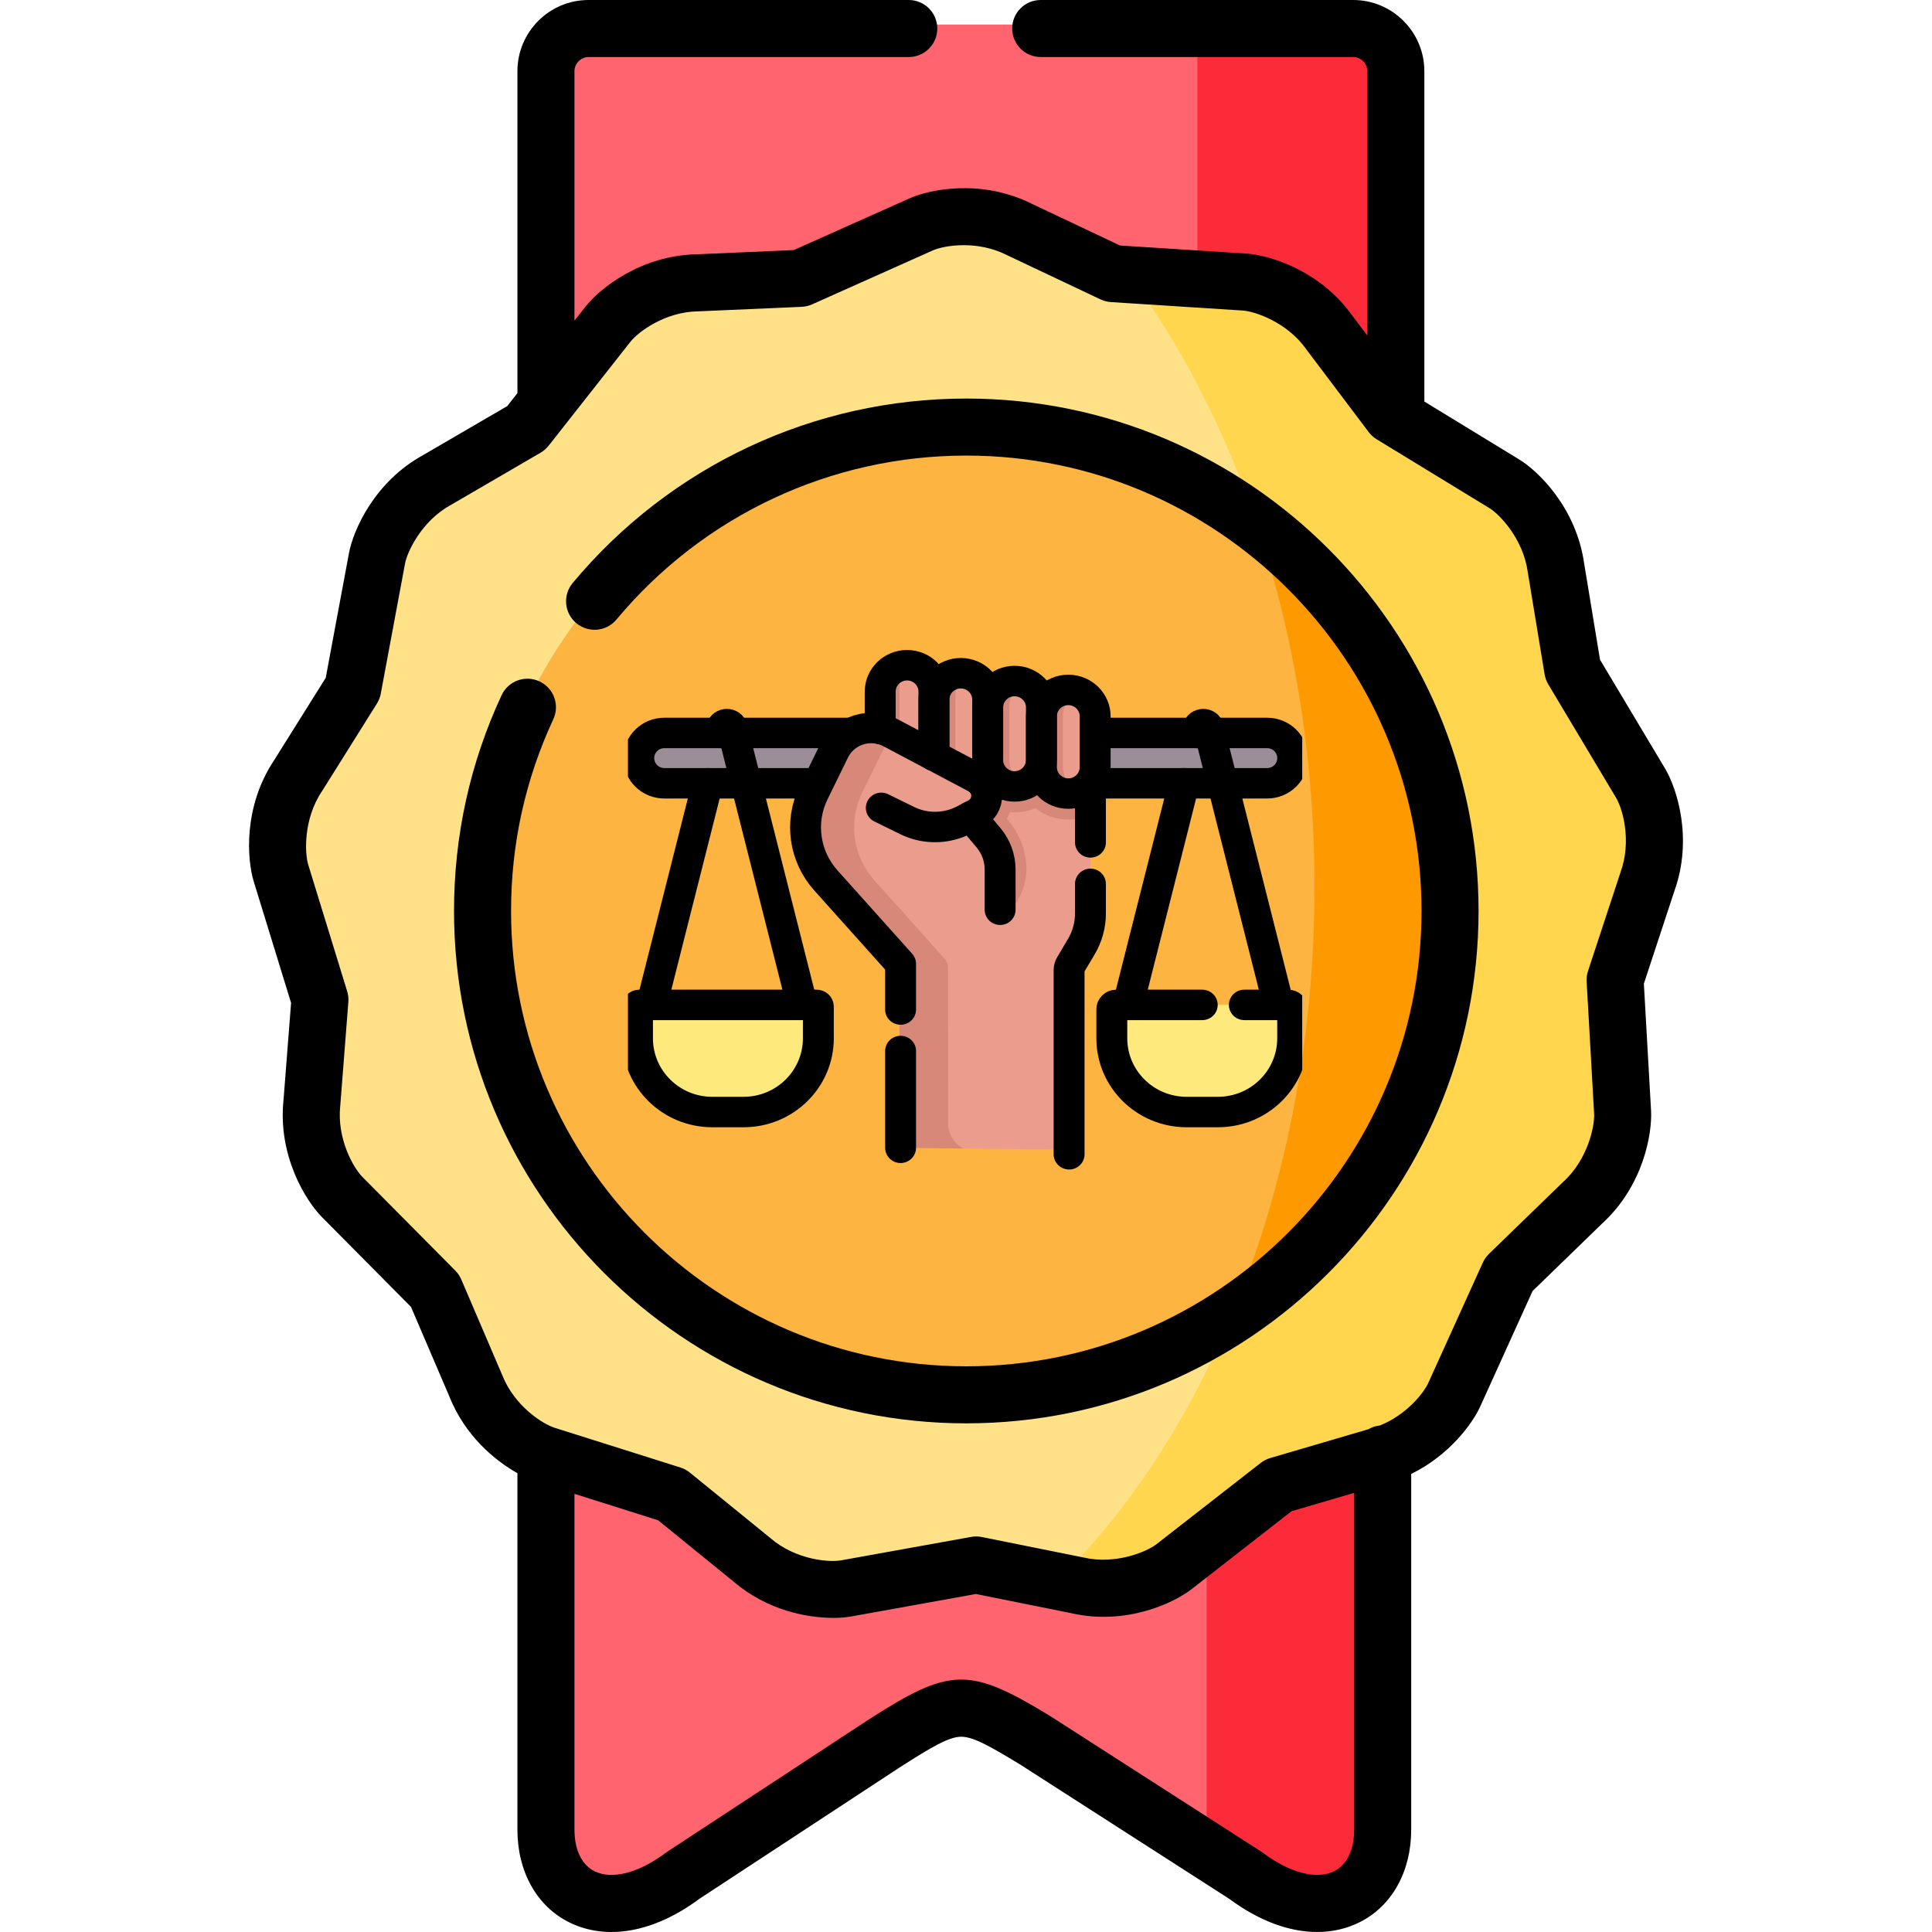 <?xml version="1.0" encoding="UTF-8" standalone="no"?>
<svg
   id="Layer_1"
   enable-background="new 0 0 512 512"
   height="512"
   viewBox="0 0 512 512"
   width="512"
   version="1.1"
   sodipodi:docname="society-level-2.svg"
   inkscape:version="1.1.1 (c3084ef, 2021-09-22)"
   xmlns:inkscape="http://www.inkscape.org/namespaces/inkscape"
   xmlns:sodipodi="http://sodipodi.sourceforge.net/DTD/sodipodi-0.dtd"
   xmlns="http://www.w3.org/2000/svg"
   xmlns:svg="http://www.w3.org/2000/svg">
  <defs
     id="defs855">
    <clipPath
       clipPathUnits="userSpaceOnUse"
       id="clipPath5018">
      <path
         d="M 0,512 H 512 V 0 H 0 Z"
         id="path5016" />
    </clipPath>
  </defs>
  <sodipodi:namedview
     id="namedview853"
     pagecolor="#ffffff"
     bordercolor="#666666"
     borderopacity="1.0"
     inkscape:pageshadow="2"
     inkscape:pageopacity="0.0"
     inkscape:pagecheckerboard="0"
     showgrid="false"
     inkscape:zoom="1.1685791"
     inkscape:cx="268.27453"
     inkscape:cy="307.63858"
     inkscape:window-width="1312"
     inkscape:window-height="969"
     inkscape:window-x="0"
     inkscape:window-y="38"
     inkscape:window-maximized="0"
     inkscape:current-layer="Layer_1" />
  <g
     clip-rule="evenodd"
     fill-rule="evenodd"
     id="g844">
    <path
       d="m144.206 17.856v87.034h1.024l110.855 35.491 114.327-37.683v-84.842c0-6.261-5.122-11.356-11.353-11.356h-203.5c-6.231 0-11.353 5.095-11.353 11.356z"
       fill="#ff646f"
       id="path824" />
    <path
       d="m317.318 6.5v113.702l7.597-2.505 38.811-12.808 1.736-.569 4.951-1.622v-84.842c0-6.261-5.122-11.356-11.353-11.356z"
       fill="#fc2b3a"
       id="path826" />
    <path
       d="m144.206 437.659v48.213c0 18.528 17.129 26.725 36.506 12.181l53.407-35.036c19.462-12.523 21.454-12.409 40.376-.882l55.911 35.918c19.377 14.544 36.506 6.347 36.506-12.181v-99.757c-.484.142-.996.285-1.508.427l-109.319-39.362-111.88 38.963v51.516z"
       fill="#ff646f"
       id="path828" />
    <path
       d="m89.917 317.439 24.783 24.989c6.203 14.544 12.52 38.337 29.506 43.716l33.518 10.588 21.283 17.304c8.792 7.571 20.202 8.51 25.125 7.628l34.6-6.233 26.86 5.408c11.296 2.618 21.852-1.878 25.779-4.952l27.742-21.631 26.291-7.713c9.703-2.533 16.418-9.534 19.405-14.316.484-.768.854-1.452 1.138-2.078l14.54-32.076 19.69-19.097c8.565-7.827 10.869-19.097 10.585-24.078l-1.992-35.178 8.593-26.099c3.955-10.901.768-21.944-1.793-26.241l-18.068-30.226-4.467-27.095c-1.593-11.527-9.504-19.809-13.772-22.399l-46.55-40.273c-6.715-9.449-17.584-13.092-22.564-13.405l-35.083-2.248-24.783-11.726c-10.357-5.237-21.653-3.415-26.234-1.366l-32.096 14.344-27.372 1.195c-11.581.171-20.743 7.058-23.844 10.986l-21.767 27.664-23.702 13.804c-10.186 5.55-15.109 15.938-16.019 20.862l-6.459 34.637-14.568 23.253c-6.459 9.648-6.004 21.147-4.524 25.928l10.329 33.67-2.106 27.38c-1.251 11.555 4.496 21.516 7.996 25.074z"
       fill="#ffe287"
       id="path830" />
    <path
       d="m332.712 137.877c31.612 23.48 52.127 61.078 52.127 103.485 0 42.606-20.686 80.374-52.554 103.798-2.02 1.508-4.097 2.932-6.203 4.298-11.751 27.835-27.657 51.799-46.522 70.185l6.032 1.195c11.296 2.618 21.852-1.878 25.779-4.952l27.742-21.631 26.291-7.713c9.703-2.533 16.418-9.534 19.405-14.316.484-.768.854-1.452 1.138-2.078l14.54-32.076 19.69-19.097c8.565-7.827 10.869-19.097 10.585-24.078l-1.992-35.178 8.593-26.099c3.955-10.901.768-21.944-1.793-26.241l-18.068-30.226-4.467-27.095c-1.593-11.527-9.504-19.809-13.772-22.399l-46.55-40.273c-6.715-9.449-17.584-13.092-22.564-13.405l-31.612-2.021c14.058 18.728 25.695 41.07 34.175 65.917z"
       fill="#ffd64d"
       id="path832" />
    <path
       d="m127.333 241.362c0 71.125 57.647 128.787 128.753 128.787s128.753-57.662 128.753-128.787-57.647-128.787-128.753-128.787-128.753 57.662-128.753 128.787z"
       fill="#fdb440"
       id="path834" />
    <path
       d="m332.712 137.877c10.044 29.372 15.649 62.302 15.649 97.081 0 39.675-7.313 76.931-20.145 109.263-.683 1.765-1.394 3.501-2.134 5.237 2.106-1.366 4.183-2.789 6.203-4.298 31.868-23.424 52.554-61.192 52.554-103.798 0-42.407-20.516-80.005-52.127-103.485z"
       fill="#fe9900"
       id="path836" />
    <path
       d="m319.765 409.368v81.854l10.642 6.831c19.377 14.544 36.506 6.347 36.506-12.181v-99.757c-.484.142-.996.285-1.508.427l-26.291 7.713z"
       fill="#fc2b3a"
       id="path842" />
  </g>
  <path
     d="m256.077 105.62c-40.385 0-78.405 17.817-104.311 48.881-2.673 3.205-2.241 7.97.964 10.643 3.204 2.672 7.969 2.242 10.643-.964 23.026-27.611 56.815-43.447 92.704-43.447 66.523 0 120.643 54.135 120.643 120.677s-54.12 120.677-120.643 120.677c-66.522 0-120.642-54.135-120.642-120.677 0-17.716 3.767-34.808 11.195-50.802 1.758-3.786.115-8.279-3.67-10.037-3.785-1.759-8.279-.115-10.037 3.67-8.362 18.004-12.602 37.238-12.602 57.169 0 74.876 60.899 135.791 135.755 135.791s135.756-60.916 135.756-135.791-60.9-135.79-135.755-135.79z"
     id="path846" />
  <path
     d="m441.277 203.697-17.254-28.864-4.199-25.471c-2.091-14.832-12.2-24.553-17.246-27.615l-25.109-15.331v-87.552c0-10.402-8.461-18.864-18.861-18.864h-82.812c-4.173 0-7.557 3.383-7.557 7.557s3.383 7.557 7.557 7.557h82.812c2.032 0 3.748 1.717 3.748 3.75v70.056l-3.969-5.262c-8.671-12.159-22.156-16.079-28.08-16.451l-33.49-2.146-23.287-11.018c-13.34-6.7-27.1-3.894-32.52-1.468l-30.644 13.695-25.712 1.123c-14.87.264-25.759 9.14-29.454 13.82l-2.965 3.769v-66.118c0-2.033 1.716-3.75 3.747-3.75h84.852c4.173 0 7.557-3.383 7.557-7.557s-3.383-7.557-7.556-7.557h-84.852c-10.4 0-18.86 8.462-18.86 18.864v85.325l-2.704 3.437-22.267 12.968c-13.081 7.176-18.583 20.123-19.664 25.969l-6.168 33.078-13.687 21.846c-8.271 12.439-7.138 26.463-5.381 32.142l9.89 32.15-2.006 25.721c-1.555 14.783 5.919 26.71 10.121 30.982l23.662 23.859 10.158 23.717c4.133 10.386 11.983 16.951 18.044 20.347v94.465c0 11.088 5.102 20.258 13.648 24.529 9.988 4.992 22.587 2.728 34.595-6.208l52.929-34.722c8.761-5.637 13.201-8.162 16.351-8.219 3.041-.041 7.122 2.136 15.754 7.392l55.371 35.571c7.811 5.804 15.867 8.786 23.294 8.786 3.984 0 7.787-.859 11.272-2.6 8.546-4.271 13.648-13.44 13.648-24.529v-94.26c10.115-4.95 16.233-13.361 18.28-17.846l13.885-30.632 18.5-17.944c10.973-10.091 13.237-23.964 12.898-29.9l-1.902-33.597 8.074-24.526c5.03-13.994.612-27.344-2.441-32.468zm-87.697 292.184c-4.662 2.329-11.753.49-18.965-4.924-.147-.11-.298-.215-.452-.314l-55.671-35.764c-.051-.033-.102-.064-.153-.096-21.525-13.112-26.482-13.011-48.278 1.014l-53.178 34.885c-.133.087-.264.179-.391.275-7.213 5.414-14.302 7.254-18.965 4.924-3.362-1.681-5.291-5.693-5.291-11.01v-88.988l22.168 7.002 19.998 16.259c8.89 7.609 19.442 9.607 26.399 9.607 1.906 0 3.542-.15 4.8-.375l33.033-5.951 25.229 5.079c14.56 3.328 27.239-2.704 31.909-6.359l26.487-20.652 16.613-4.874v89.252c-.001 5.316-1.93 9.329-5.292 11.01zm75.892-264.756c-.026.071-.051.143-.074.214l-8.556 25.987c-.296.899-.421 1.845-.367 2.79l1.983 35.03c.18 3.148-1.608 12.04-8.092 17.966-.055.05-.11.102-.164.154l-19.605 19.016c-.68.66-1.23 1.441-1.622 2.305l-14.47 31.922c-1.221 2.677-5.802 8.459-12.825 11.26-1.111.109-2.147.464-3.064 1.001l-25.997 7.627c-.913.268-1.768.706-2.519 1.292l-27.634 21.547c-2.469 1.932-10.757 5.502-19.304 3.52-.072-.017-.144-.032-.215-.046l-26.745-5.384c-.934-.188-1.894-.198-2.831-.029l-34.444 6.205c-3.215.578-12.038-.102-18.752-5.883-.054-.046-.108-.092-.164-.137l-21.192-17.23c-.739-.6-1.583-1.056-2.491-1.342l-33.364-10.539c-.002 0-.003-.001-.005-.002-.012-.004-.023-.009-.035-.013-3.141-1.015-10.585-5.723-13.831-13.948-.026-.067-.054-.135-.083-.201l-10.766-25.137c-.374-.875-.911-1.671-1.581-2.346l-24.655-24.86c-2.316-2.354-6.788-10.059-5.835-18.853.008-.076.015-.151.021-.227l2.125-27.262c.074-.947-.032-1.901-.311-2.809l-10.316-33.537c-.932-3.011-1.327-12.071 3.565-19.379.042-.063.084-.127.124-.192l14.505-23.153c.503-.803.851-1.694 1.025-2.627l6.434-34.5c.573-3.1 4.424-11.31 12.135-15.511.063-.034.126-.069.188-.105l23.6-13.745c.822-.479 1.547-1.109 2.136-1.857l21.665-27.535c2.034-2.575 9.091-7.936 17.923-8.066.073-.001.146-.003.219-.006l27.255-1.191c.95-.041 1.885-.262 2.753-.65l31.961-14.284c1.528-.683 4.559-1.4 8.216-1.4 3.488 0 7.545.652 11.409 2.606.059.03.118.059.178.087l24.677 11.676c.863.408 1.796.649 2.749.71l34.941 2.239c3.13.197 11.7 3.04 16.776 10.203.043.062.088.122.133.182l16.46 21.821c.573.759 1.283 1.403 2.095 1.899l29.907 18.261c2.672 1.622 8.936 8.122 10.147 16.877.009.065.019.13.029.194l4.448 26.979c.154.936.483 1.834.97 2.648l17.985 30.087c1.685 2.828 4.19 11.362 1.172 19.681z"
     id="path850" />
  <g
     id="g5010"
     transform="matrix(0.349,0,0,-0.344,166.413,329.214)"
     style="display:inline;stroke-width:23.46;stroke-miterlimit:4;stroke-dasharray:none">
    <g
       id="g5012"
       style="stroke-width:23.46;stroke-miterlimit:4;stroke-dasharray:none">
      <g
         id="g5014"
         clip-path="url(#clipPath5018)"
         style="stroke-width:23.46;stroke-miterlimit:4;stroke-dasharray:none">
        <g
           id="g5020"
           transform="translate(351.2,397.36)"
           style="stroke-width:23.46;stroke-miterlimit:4;stroke-dasharray:none">
          <path
             d="m 0,0 v -143.99 c 0,-9.04 -2.41,-17.92 -6.97,-25.72 l -8.171,-13.94 c -0.71,-1.21 -1.079,-2.59 -1.079,-3.99 v -127.267 c 0,-6.149 -5.023,-11.114 -11.173,-11.042 l -105.864,1.241 c -6.048,0.071 -10.913,4.994 -11.702,11.129 l -0.107,130.806 L -144.277,0 Z"
             style="fill:#eb9d8d;fill-opacity:1;fill-rule:nonzero;stroke:none;stroke-width:23.46;stroke-miterlimit:4;stroke-dasharray:none"
             id="path5022" />
        </g>
        <g
           id="g5024"
           transform="translate(253.16,371.58)"
           style="stroke-width:23.46;stroke-miterlimit:4;stroke-dasharray:none">
          <path
             d="m 0,0 c 0,-22.282 18.128,-40.41 40.41,-40.41 5.596,0 10.928,1.145 15.778,3.211 6.89,-5.453 15.583,-8.721 25.032,-8.721 6.001,0 11.694,1.325 16.82,3.681 V 25.78 H 0 Z"
             style="fill:#d78878;fill-opacity:1;fill-rule:nonzero;stroke:none;stroke-width:23.46;stroke-miterlimit:4;stroke-dasharray:none"
             id="path5026" />
        </g>
        <g
           id="g5028"
           transform="translate(289.134,324.47)"
           style="stroke-width:23.46;stroke-miterlimit:4;stroke-dasharray:none">
          <path
             d="m 0,0 -1.429,1.72 c 3.147,5.486 4.825,11.815 4.702,18.412 -0.112,6.352 -1.927,12.572 -5.232,17.959 -3.304,5.405 -8.003,9.844 -13.575,12.83 L -56.457,72.89 h -6.338 V -85.748 h 26.771 c 26.92,0 48.909,21.513 49.489,48.427 10e-4,0.02 10e-4,0.031 10e-4,0.031 C 13.466,-23.704 8.686,-10.462 0,0"
             style="fill:#d78878;fill-opacity:1;fill-rule:nonzero;stroke:none;stroke-width:23.46;stroke-miterlimit:4;stroke-dasharray:none"
             id="path5030" />
        </g>
        <g
           id="g5032"
           transform="translate(206.135,392.361)"
           style="stroke-width:23.46;stroke-miterlimit:4;stroke-dasharray:none">
          <path
             d="m 0,0 h -178.522 c -10.705,0 -19.382,-8.677 -19.382,-19.381 0,-10.705 8.677,-19.382 19.382,-19.382 H 0 Z"
             style="fill:#9b8e99;fill-opacity:1;fill-rule:nonzero;stroke:none;stroke-width:23.46;stroke-miterlimit:4;stroke-dasharray:none"
             id="path5034" />
        </g>
        <g
           id="g5036"
           transform="translate(485.388,392.361)"
           style="stroke-width:23.46;stroke-miterlimit:4;stroke-dasharray:none">
          <path
             d="M 0,0 H -151.008 V -38.763 H 0 c 10.704,0 19.382,8.677 19.382,19.382 C 19.382,-8.677 10.704,0 0,0"
             style="fill:#9b8e99;fill-opacity:1;fill-rule:nonzero;stroke:none;stroke-width:23.46;stroke-miterlimit:4;stroke-dasharray:none"
             id="path5038" />
        </g>
        <g
           id="g5040"
           transform="translate(273.161,413.64)"
           style="stroke-width:23.46;stroke-miterlimit:4;stroke-dasharray:none">
          <path
             d="m 0,0 v -33.533 c 0,-11.271 -9.131,-20.412 -20.401,-20.412 -11.272,0 -20.412,9.141 -20.412,20.412 V 6.84 c 0,11.271 9.14,20.402 20.412,20.402 5.63,0 10.73,-2.28 14.43,-5.971 C -2.28,17.571 0,12.471 0,6.84 Z"
             style="fill:#eb9d8d;fill-opacity:1;fill-rule:nonzero;stroke:none;stroke-width:23.46;stroke-miterlimit:4;stroke-dasharray:none"
             id="path5042" />
        </g>
        <g
           id="g5044"
           transform="translate(234.044,416.484)"
           style="stroke-width:23.46;stroke-miterlimit:4;stroke-dasharray:none">
          <path
             d="m 0,0 v -36.32 c 0,-12.208 -9.89,-22.109 -22.098,-22.109 -12.208,0 -22.108,9.901 -22.108,26.058 v 43.73 c 0,8.258 9.9,18.148 22.108,18.148 6.099,0 11.623,-2.47 15.631,-6.467 C -2.47,19.032 0,13.507 0,7.409 Z"
             style="fill:#eb9d8d;fill-opacity:1;fill-rule:nonzero;stroke:none;stroke-width:23.46;stroke-miterlimit:4;stroke-dasharray:none"
             id="path5046" />
        </g>
        <g
           id="g5048"
           transform="translate(206.135,384.483)"
           style="stroke-width:23.46;stroke-miterlimit:4;stroke-dasharray:none">
          <path
             d="m 0,0 v 43.729 c 0,6.17 5.536,13.251 13.424,16.437 -2.372,0.869 -4.942,1.341 -7.612,1.341 -12.208,0 -22.109,-9.889 -22.109,-18.147 V -0.37 c 0,-16.157 9.901,-26.058 22.109,-26.058 3.076,0 6.003,0.63 8.665,1.766 C 6.027,-21.405 0,-12.607 0,0"
             style="fill:#d78878;fill-opacity:1;fill-rule:nonzero;stroke:none;stroke-width:23.46;stroke-miterlimit:4;stroke-dasharray:none"
             id="path5050" />
        </g>
        <g
           id="g5052"
           transform="translate(260.2,328)"
           style="stroke-width:23.46;stroke-miterlimit:4;stroke-dasharray:none">
          <path
             d="m 0,0 13.55,-16.31 c 5.72,-6.89 8.849,-15.56 8.849,-24.51 v -31.01 c 0,-22.025 -17.854,-39.88 -39.879,-39.88 l -36.581,-0.78 -55.859,63.27 c -16.41,18.59 -20.08,45.21 -9.31,67.54 l 15.49,32.13 c 7.75,16.08 27.34,22.45 43.059,14.01 L 3.939,29.77 c 2.5,-1.34 4.54,-3.3 5.971,-5.64 1.43,-2.33 2.25,-5.05 2.3,-7.88 C 12.319,10.37 9.13,4.92 3.95,2.13 Z"
             style="fill:#eb9d8d;fill-opacity:1;fill-rule:nonzero;stroke:none;stroke-width:23.46;stroke-miterlimit:4;stroke-dasharray:none"
             id="path5054" />
        </g>
        <g
           id="g5056"
           transform="translate(211.379,251.351)"
           style="stroke-width:23.46;stroke-miterlimit:4;stroke-dasharray:none">
          <path
             d="m 0,0 -24.217,27.429 c -16.41,18.59 -20.08,45.21 -9.309,67.54 l 15.49,32.13 c 2.384,4.945 5.89,8.968 10.056,11.928 l -3.879,2.082 c -15.72,8.44 -35.31,2.07 -43.06,-14.01 l -15.49,-32.13 c -10.77,-22.33 -7.1,-48.95 9.31,-67.54 L -5.238,-35.841 0,-35.729 Z"
             style="fill:#d78878;fill-opacity:1;fill-rule:nonzero;stroke:none;stroke-width:23.46;stroke-miterlimit:4;stroke-dasharray:none"
             id="path5058" />
        </g>
        <g
           id="g5060"
           transform="translate(254.811,72.281)"
           style="stroke-width:23.46;stroke-miterlimit:4;stroke-dasharray:none">
          <path
             d="m 0,0 c -7.189,3.665 -11.688,11.084 -11.694,19.154 l -0.094,120.555 c -0.002,2.27 -0.832,4.461 -2.334,6.163 L -48.494,184.803 -48.677,142.306 -48.57,11.5 C -47.781,5.365 -42.916,0.442 -36.868,0.371 L 0.124,-0.062 c 0,0 -0.043,0.021 -0.124,0.062"
             style="fill:#d78878;fill-opacity:1;fill-rule:nonzero;stroke:none;stroke-width:23.46;stroke-miterlimit:4;stroke-dasharray:none"
             id="path5062" />
        </g>
        <g
           id="g5064"
           transform="translate(313.97,405.11)"
           style="stroke-width:23.46;stroke-miterlimit:4;stroke-dasharray:none">
          <path
             d="m 0,0 v -33.53 c 0,-11.27 -9.13,-20.41 -20.399,-20.41 -11.271,0 -20.411,9.14 -20.411,20.41 V 6.84 c 0,11.27 9.14,20.4 20.411,20.4 5.629,0 10.729,-2.28 14.429,-5.97 C -2.279,17.57 0,12.47 0,6.84 Z"
             style="fill:#eb9d8d;fill-opacity:1;fill-rule:nonzero;stroke:none;stroke-width:23.46;stroke-miterlimit:4;stroke-dasharray:none"
             id="path5066" />
        </g>
        <g
           id="g5068"
           transform="translate(354.79,405.11)"
           style="stroke-width:23.46;stroke-miterlimit:4;stroke-dasharray:none">
          <path
             d="m 0,0 v -39.04 c 0,-11.27 -9.14,-20.41 -20.41,-20.41 -11.27,0 -20.41,9.14 -20.41,20.41 V -33.53 0 c 0,11.27 9.14,20.41 20.41,20.41 5.639,0 10.74,-2.28 14.43,-5.98 C -2.29,10.74 0,5.63 0,0"
             style="fill:#eb9d8d;fill-opacity:1;fill-rule:nonzero;stroke:none;stroke-width:23.46;stroke-miterlimit:4;stroke-dasharray:none"
             id="path5070" />
        </g>
        <g
           id="g5072"
           transform="translate(289.456,371.949)"
           style="stroke-width:23.46;stroke-miterlimit:4;stroke-dasharray:none">
          <path
             d="m 0,0 v 40.37 c 0,8.211 4.873,15.272 11.864,18.508 -2.388,0.98 -5.01,1.523 -7.75,1.523 -11.27,0 -20.41,-9.13 -20.41,-20.401 V -0.369 c 0,-11.27 9.14,-20.394 20.41,-20.41 3.063,-0.005 5.986,0.675 8.585,1.889 C 5.269,-15.838 0,-8.528 0,0"
             style="fill:#d78878;fill-opacity:1;fill-rule:nonzero;stroke:none;stroke-width:23.46;stroke-miterlimit:4;stroke-dasharray:none"
             id="path5074" />
        </g>
        <g
           id="g5076"
           transform="translate(330.267,366.44)"
           style="stroke-width:23.46;stroke-miterlimit:4;stroke-dasharray:none">
          <path
             d="m 0,0 v 5.51 33.53 c 0,8.212 4.882,15.277 11.875,18.515 -2.388,0.98 -5.018,1.526 -7.762,1.526 -11.27,0 -20.41,-9.141 -20.41,-20.411 V 5.141 -0.37 c 0,-11.27 9.14,-20.4 20.41,-20.409 3.061,-0.003 6.006,0.677 8.606,1.898 C 5.288,-15.831 0,-8.529 0,0"
             style="fill:#d78878;fill-opacity:1;fill-rule:nonzero;stroke:none;stroke-width:23.46;stroke-miterlimit:4;stroke-dasharray:none"
             id="path5078" />
        </g>
        <g
           id="g5080"
           transform="translate(248.644,380.476)"
           style="stroke-width:23.46;stroke-miterlimit:4;stroke-dasharray:none">
          <path
             d="m 0,0 v 40.374 c 0,8.211 4.877,15.271 11.87,18.507 -2.39,0.98 -5.015,1.525 -7.755,1.525 -11.271,0 -20.412,-9.131 -20.412,-20.402 V -0.37 c 0,-11.271 9.141,-20.412 20.412,-20.412 3.06,0 5.95,0.693 8.555,1.9 C 5.238,-15.831 0,-8.53 0,0"
             style="fill:#d78878;fill-opacity:1;fill-rule:nonzero;stroke:none;stroke-width:23.46;stroke-miterlimit:4;stroke-dasharray:none"
             id="path5082" />
        </g>
        <g
           id="g5084"
           transform="translate(267.69,364.375)"
           style="stroke-width:23.46;stroke-miterlimit:4;stroke-dasharray:none">
          <path
             d="m 0,0 -64.694,34.73 -5.15,2.69 V 20.471 l 62.748,-33.687 c 2.604,-1.398 4.257,-4.101 4.313,-7.057 0.059,-3.083 -1.591,-5.906 -4.309,-7.366 l -8.477,-4.558 c -11.434,-6.147 -25.198,-6.359 -36.815,-0.566 l -19.59,9.766 c -3.709,1.85 -8.21,0.341 -10.058,-3.365 -1.849,-3.707 -0.342,-8.21 3.365,-10.058 l 19.59,-9.767 c 7.727,-3.853 16.14,-5.772 24.551,-5.772 8.975,0 17.945,2.188 26.06,6.55 l 8.477,4.558 c 7.695,4.136 12.372,12.132 12.204,20.866 C 12.055,-11.617 7.374,-3.959 0,0"
             style="fill:#d78878;fill-opacity:1;fill-rule:nonzero;stroke:none;stroke-width:23.46;stroke-miterlimit:4;stroke-dasharray:none"
             id="path5086" />
        </g>
        <g
           id="g5088"
           transform="translate(87.772,100.333)"
           style="stroke-width:23.46;stroke-miterlimit:4;stroke-dasharray:none">
          <path
             d="M 0,0 H -23.717 C -55.09,0 -80.522,25.433 -80.522,56.806 v 17.977 c 0,4.28 3.469,7.75 7.751,7.75 H 49.056 c 4.28,0 7.75,-3.47 7.75,-7.75 V 56.806 C 56.806,25.433 31.373,0 0,0"
             style="fill:#fee97d;fill-opacity:1;fill-rule:nonzero;stroke:none;stroke-width:23.46;stroke-miterlimit:4;stroke-dasharray:none"
             id="path5090" />
        </g>
        <g
           id="g5092"
           transform="translate(424.228,100.333)"
           style="stroke-width:23.46;stroke-miterlimit:4;stroke-dasharray:none">
          <path
             d="M 0,0 H 23.717 C 55.09,0 80.522,25.433 80.522,56.806 v 19.481 c 0,3.45 -2.796,6.246 -6.247,6.246 H -50.559 c -3.45,0 -6.247,-2.796 -6.247,-6.246 V 56.806 C -56.806,25.433 -31.373,0 0,0"
             style="fill:#fee97d;fill-opacity:1;fill-rule:nonzero;stroke:none;stroke-width:23.46;stroke-miterlimit:4;stroke-dasharray:none"
             id="path5094" />
        </g>
        <g
           id="g5096"
           transform="translate(207.025,147.34)"
           style="stroke-width:23.46;stroke-miterlimit:4;stroke-dasharray:none">
          <path
             d="M 0,0 V -74.56"
             style="fill:none;stroke:#000000;stroke-width:23.46;stroke-linecap:round;stroke-linejoin:round;stroke-miterlimit:4;stroke-dasharray:none;stroke-opacity:1"
             id="path5098" />
        </g>
        <g
           id="g5100"
           transform="translate(192.371,334.666)"
           style="stroke-width:23.46;stroke-miterlimit:4;stroke-dasharray:none">
          <path
             d="m 0,0 19.589,-9.767 c 13.815,-6.887 30.116,-6.637 43.713,0.673 l 8.477,4.557 c 5.182,2.786 8.369,8.235 8.256,14.117 -0.107,5.669 -3.267,10.838 -8.264,13.521 L 7.152,57.791 C -8.57,66.232 -28.157,59.862 -35.907,43.788 L -51.399,11.656 c -10.769,-22.337 -7.101,-48.952 9.309,-67.543 l 56.744,-64.284 v -35.193"
             style="fill:none;stroke:#000000;stroke-width:23.46;stroke-linecap:round;stroke-linejoin:round;stroke-miterlimit:4;stroke-dasharray:none;stroke-opacity:1"
             id="path5102" />
        </g>
        <g
           id="g5104"
           transform="translate(260.198,328.005)"
           style="stroke-width:23.46;stroke-miterlimit:4;stroke-dasharray:none">
          <path
             d="m 0,0 13.553,-16.314 c 5.721,-6.888 8.853,-15.561 8.853,-24.515 v -31.006"
             style="fill:none;stroke:#000000;stroke-width:23.46;stroke-linecap:round;stroke-linejoin:round;stroke-miterlimit:4;stroke-dasharray:none;stroke-opacity:1"
             id="path5106" />
        </g>
        <g
           id="g5108"
           transform="translate(232.348,374.836)"
           style="stroke-width:23.46;stroke-miterlimit:4;stroke-dasharray:none">
          <path
             d="m 0,0 v 49.302 c 0,11.27 -9.137,20.406 -20.407,20.406 -11.27,0 -20.406,-9.136 -20.406,-20.406 V 20.596"
             style="fill:none;stroke:#000000;stroke-width:23.46;stroke-linecap:round;stroke-linejoin:round;stroke-miterlimit:4;stroke-dasharray:none;stroke-opacity:1"
             id="path5110" />
        </g>
        <g
           id="g5112"
           transform="translate(266.324,356.341)"
           style="stroke-width:23.46;stroke-miterlimit:4;stroke-dasharray:none">
          <path
             d="m 0,0 c 4.193,3.737 6.837,9.177 6.837,15.236 v 46.397 c 0,11.271 -9.137,20.407 -20.406,20.407 -11.271,0 -20.408,-9.136 -20.408,-20.407 V 18.496"
             style="fill:none;stroke:#000000;stroke-width:23.46;stroke-linecap:round;stroke-linejoin:round;stroke-miterlimit:4;stroke-dasharray:none;stroke-opacity:1"
             id="path5114" />
        </g>
        <g
           id="g5116"
           transform="translate(293.568,351.17)"
           style="stroke-width:23.46;stroke-miterlimit:4;stroke-dasharray:none">
          <path
             d="m 0,0 v 0 c -11.271,0 -20.407,9.136 -20.407,20.407 v 40.37 c 0,11.27 9.136,20.407 20.407,20.407 11.271,0 20.406,-9.137 20.406,-20.407 V 20.407 C 20.406,9.136 11.271,0 0,0 Z"
             style="fill:none;stroke:#000000;stroke-width:23.46;stroke-linecap:round;stroke-linejoin:round;stroke-miterlimit:4;stroke-dasharray:none;stroke-opacity:1"
             id="path5118" />
        </g>
        <g
           id="g5120"
           transform="translate(334.382,345.659)"
           style="stroke-width:23.46;stroke-miterlimit:4;stroke-dasharray:none">
          <path
             d="m 0,0 v 0 c -11.271,0 -20.407,9.136 -20.407,20.407 v 39.046 c 0,11.27 9.136,20.406 20.407,20.406 11.271,0 20.406,-9.136 20.406,-20.406 V 20.407 C 20.406,9.136 11.271,0 0,0 Z"
             style="fill:none;stroke:#000000;stroke-width:23.46;stroke-linecap:round;stroke-linejoin:round;stroke-miterlimit:4;stroke-dasharray:none;stroke-opacity:1"
             id="path5122" />
        </g>
        <g
           id="g5124"
           transform="translate(334.981,67.78)"
           style="stroke-width:23.46;stroke-miterlimit:4;stroke-dasharray:none">
          <path
             d="m 0,0 v 141.936 c 0,1.404 0.374,2.783 1.083,3.994 l 8.161,13.94 c 4.569,7.803 6.978,16.682 6.978,25.724 v 22.732"
             style="fill:none;stroke:#000000;stroke-width:23.46;stroke-linecap:round;stroke-linejoin:round;stroke-miterlimit:4;stroke-dasharray:none;stroke-opacity:1"
             id="path5126" />
        </g>
        <g
           id="g5128"
           transform="translate(351.202,308.068)"
           style="stroke-width:23.46;stroke-miterlimit:4;stroke-dasharray:none">
          <path
             d="M 0,0 V 40.89"
             style="fill:none;stroke:#000000;stroke-width:23.46;stroke-linecap:round;stroke-linejoin:round;stroke-miterlimit:4;stroke-dasharray:none;stroke-opacity:1"
             id="path5130" />
        </g>
        <g
           id="g5132"
           transform="translate(87.772,100.333)"
           style="stroke-width:23.46;stroke-miterlimit:4;stroke-dasharray:none">
          <path
             d="M 0,0 H -23.717 C -55.09,0 -80.522,25.433 -80.522,56.806 v 24.441 c 0,0.71 0.576,1.286 1.287,1.286 H 55.519 c 0.71,0 1.287,-0.576 1.287,-1.286 V 56.806 C 56.806,25.433 31.373,0 0,0 Z"
             style="fill:none;stroke:#000000;stroke-width:23.46;stroke-linecap:round;stroke-linejoin:round;stroke-miterlimit:4;stroke-dasharray:none;stroke-opacity:1"
             id="path5134" />
        </g>
        <g
           id="g5136"
           transform="translate(70.136,392.361)"
           style="stroke-width:23.46;stroke-miterlimit:4;stroke-dasharray:none">
          <path
             d="m 0,0 0.9,3.617 c 1.056,4.254 7.103,4.254 8.158,0 l 52.851,-212.112"
             style="fill:none;stroke:#000000;stroke-width:23.46;stroke-linecap:round;stroke-linejoin:round;stroke-miterlimit:4;stroke-dasharray:none;stroke-opacity:1"
             id="path5138" />
        </g>
        <g
           id="g5140"
           transform="translate(18.185,183.866)"
           style="stroke-width:23.46;stroke-miterlimit:4;stroke-dasharray:none">
          <path
             d="M 0,0 42.292,169.731"
             style="fill:none;stroke:#000000;stroke-width:23.46;stroke-linecap:round;stroke-linejoin:round;stroke-miterlimit:4;stroke-dasharray:none;stroke-opacity:1"
             id="path5142" />
        </g>
        <g
           id="g5144"
           transform="translate(436.087,182.866)"
           style="stroke-width:23.46;stroke-miterlimit:4;stroke-dasharray:none">
          <path
             d="m 0,0 h -65.278 c -1.87,0 -3.386,-1.516 -3.386,-3.385 v -22.343 c 0,-31.373 25.433,-56.805 56.806,-56.805 h 23.716 c 31.373,0 56.806,25.432 56.806,56.805 V -3.385 C 68.664,-1.516 67.148,0 65.278,0 H 31.962"
             style="fill:none;stroke:#000000;stroke-width:23.46;stroke-linecap:round;stroke-linejoin:round;stroke-miterlimit:4;stroke-dasharray:none;stroke-opacity:1"
             id="path5146" />
        </g>
        <g
           id="g5148"
           transform="translate(422.247,353.598)"
           style="stroke-width:23.46;stroke-miterlimit:4;stroke-dasharray:none">
          <path
             d="M 0,0 -42.292,-169.731"
             style="fill:none;stroke:#000000;stroke-width:23.46;stroke-linecap:round;stroke-linejoin:round;stroke-miterlimit:4;stroke-dasharray:none;stroke-opacity:1"
             id="path5150" />
        </g>
        <g
           id="g5152"
           transform="translate(493.815,183.866)"
           style="stroke-width:23.46;stroke-miterlimit:4;stroke-dasharray:none">
          <path
             d="m 0,0 -52.852,212.111 c -1.055,4.255 -7.102,4.255 -8.157,0 l -0.901,-3.616"
             style="fill:none;stroke:#000000;stroke-width:23.46;stroke-linecap:round;stroke-linejoin:round;stroke-miterlimit:4;stroke-dasharray:none;stroke-opacity:1"
             id="path5154" />
        </g>
        <g
           id="g5156"
           transform="translate(355.788,392.361)"
           style="stroke-width:23.46;stroke-miterlimit:4;stroke-dasharray:none">
          <path
             d="m 0,0 h 129.6 c 10.704,0 19.38,-8.677 19.38,-19.381 0,-10.704 -8.676,-19.382 -19.38,-19.382 H 0"
             style="fill:none;stroke:#000000;stroke-width:23.46;stroke-linecap:round;stroke-linejoin:round;stroke-miterlimit:4;stroke-dasharray:none;stroke-opacity:1"
             id="path5158" />
        </g>
        <g
           id="g5160"
           transform="translate(143.577,353.598)"
           style="stroke-width:23.46;stroke-miterlimit:4;stroke-dasharray:none">
          <path
             d="m 0,0 h -115.965 c -10.704,0 -19.381,8.678 -19.381,19.382 0,10.704 8.677,19.381 19.381,19.381 H 24.076"
             style="fill:none;stroke:#000000;stroke-width:23.46;stroke-linecap:round;stroke-linejoin:round;stroke-miterlimit:4;stroke-dasharray:none;stroke-opacity:1"
             id="path5162" />
        </g>
      </g>
    </g>
  </g>
</svg>
